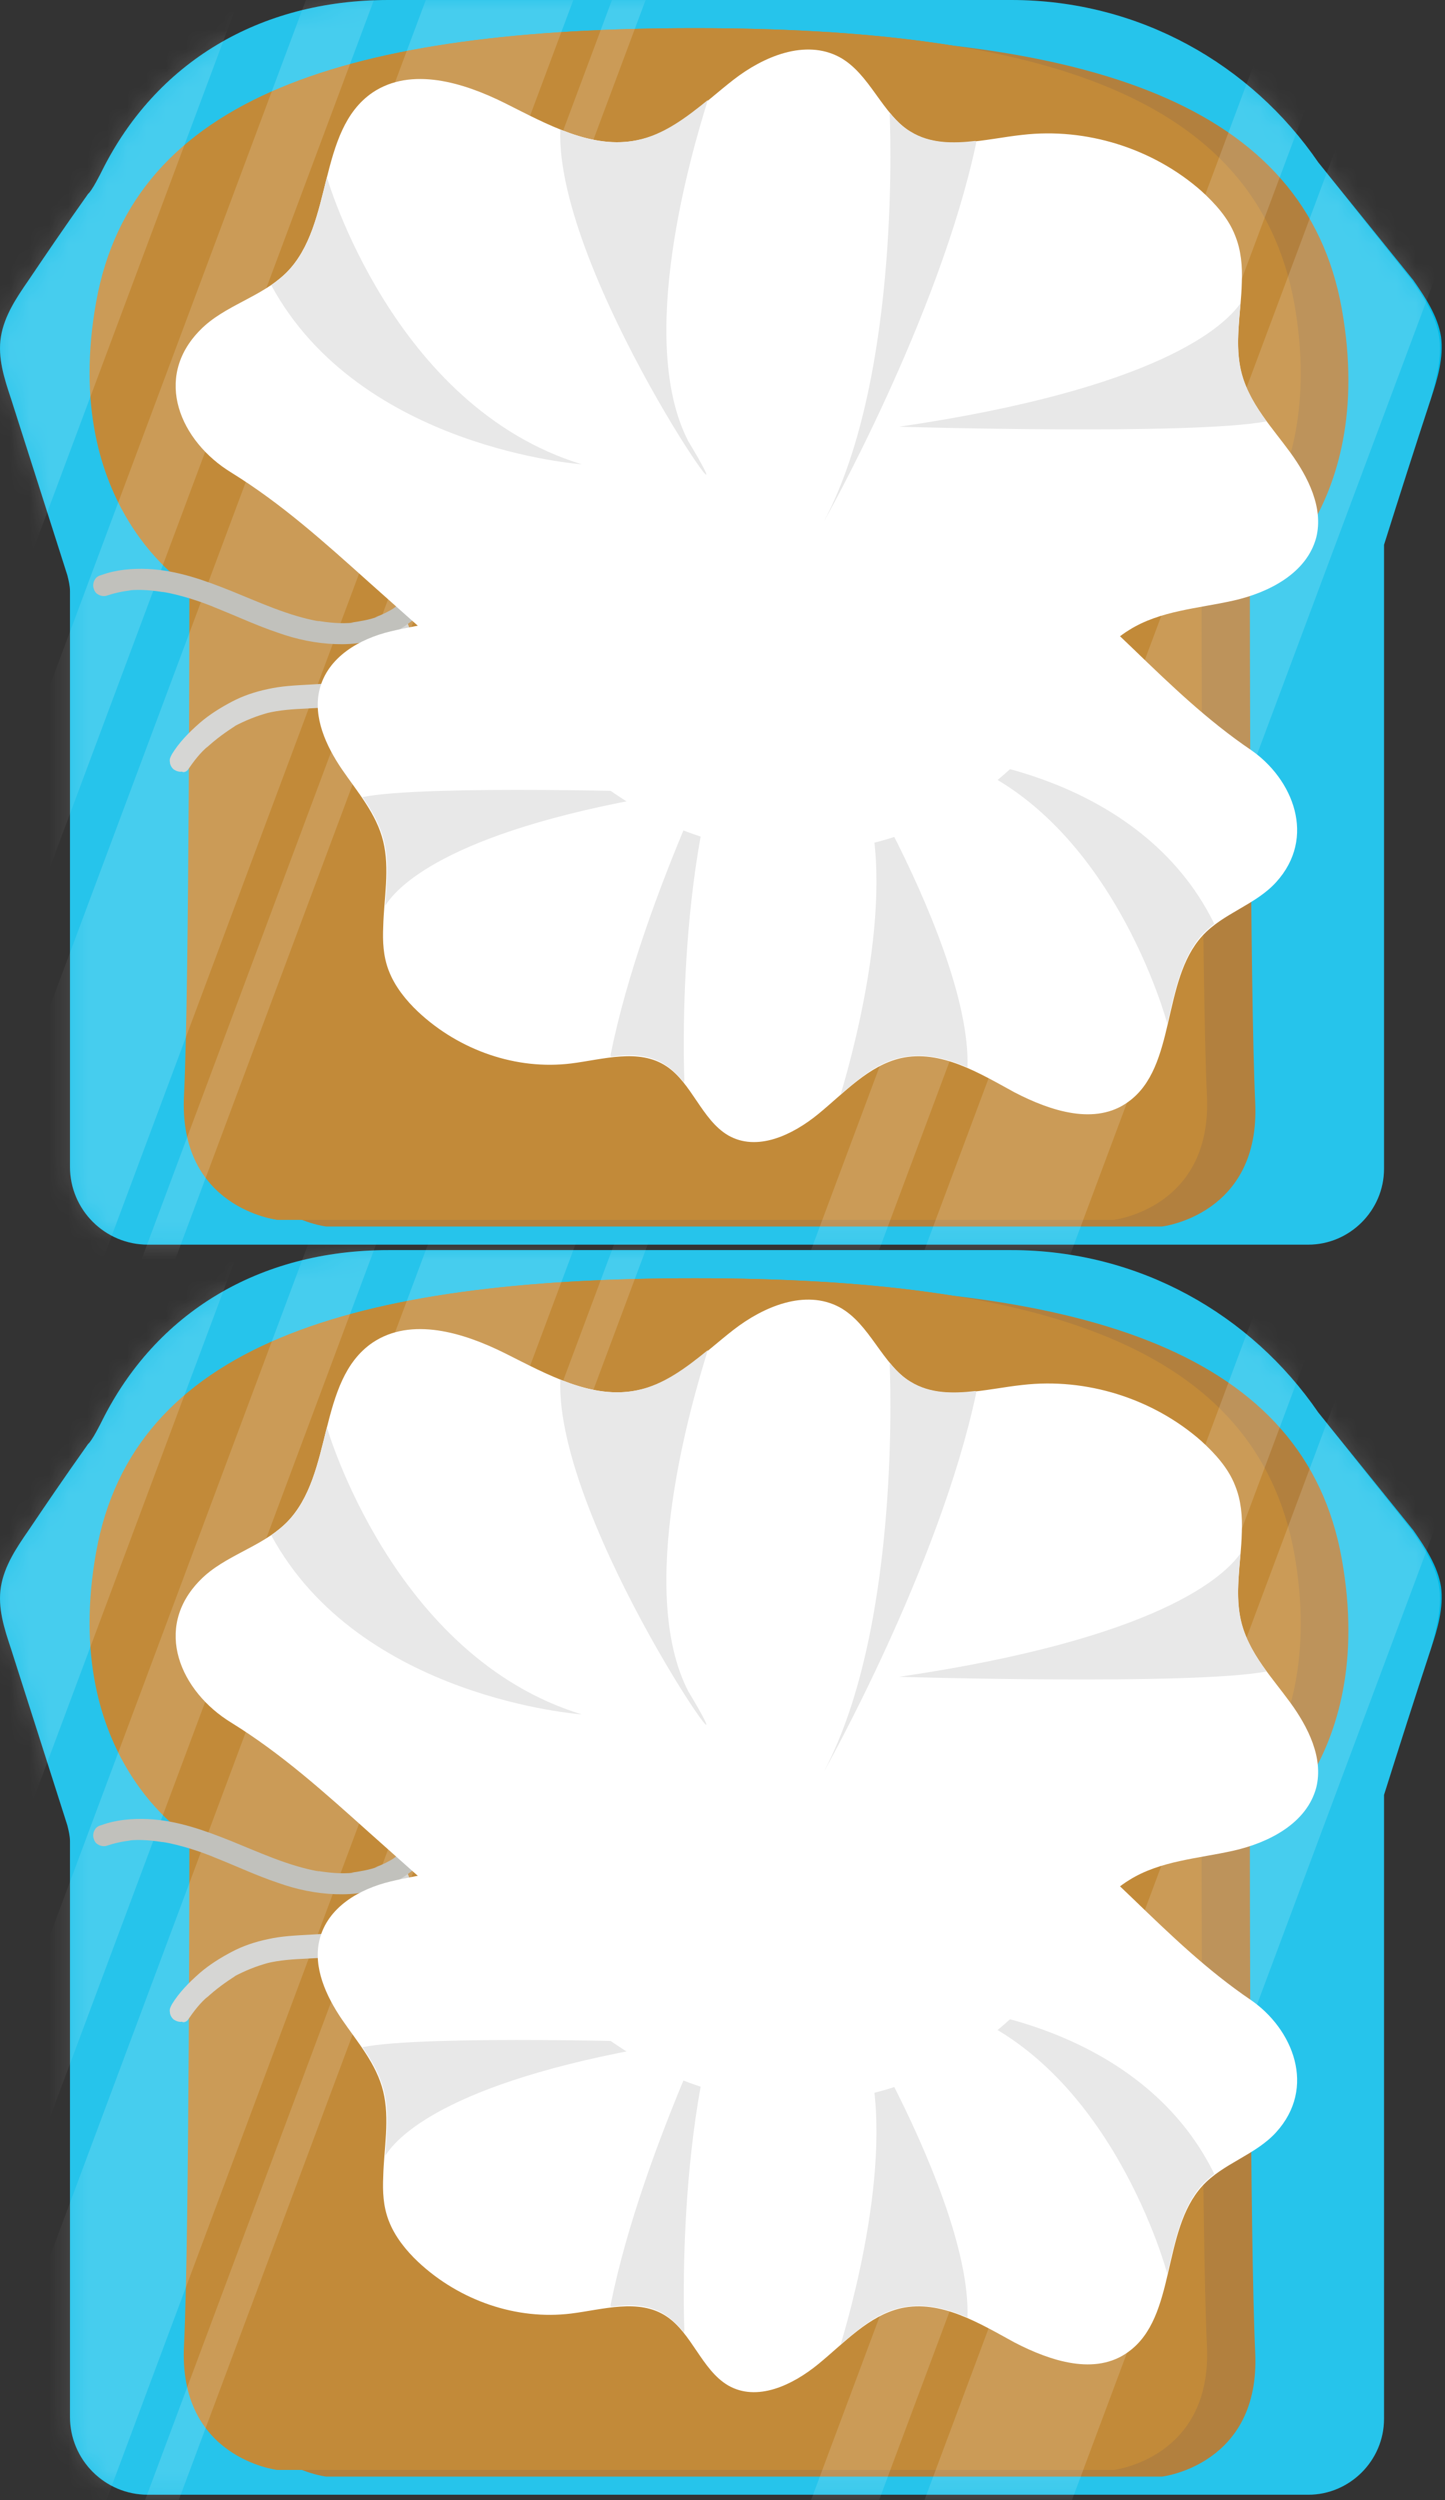 <svg width="74" height="128" viewBox="0 0 74 128" fill="none" xmlns="http://www.w3.org/2000/svg">
<rect x="0" y="0" width="74" height="128" fill="#333333" stroke="none"/>
<path d="M67.51 8.313C64.075 3.298 58.339 0 51.778 0H19.9C13.236 0 7.981 3.229 5.233 8.725C5.13 8.931 4.717 9.756 4.511 9.927C3.172 11.817 2.382 12.985 1.454 14.359C0.836 15.252 0.217 16.179 0.046 17.244C-0.126 18.309 0.217 19.374 0.561 20.404C1.523 23.427 2.485 26.416 3.446 29.439C3.515 29.713 3.584 29.988 3.584 30.263V59.736C3.584 61.934 5.37 63.721 7.568 63.721H66.995C69.125 63.721 70.877 61.969 70.877 59.839V27.893C71.667 25.385 72.457 22.912 73.281 20.404C73.625 19.374 73.934 18.309 73.797 17.244C73.625 16.179 73.007 15.252 72.388 14.359" fill="#00BAE7"/>
<path d="M68.713 15.801C66.823 5.256 55.694 1.786 38.072 1.786C20.45 1.786 9.32 5.256 7.431 15.801C5.542 26.347 12.206 30.4 12.206 30.4C12.206 30.4 12.206 50.633 11.931 56.404C11.622 62.209 16.706 62.793 16.706 62.793H38.106H59.507C59.507 62.793 64.556 62.209 64.281 56.438C64.007 50.667 64.007 30.435 64.007 30.435C64.007 30.435 70.602 26.347 68.713 15.801Z" fill="#A56A1C"/>
<path d="M66.24 15.457C64.35 4.912 53.221 1.442 35.599 1.442C17.977 1.442 6.847 4.912 4.958 15.457C3.069 26.003 9.733 30.056 9.733 30.056C9.733 30.056 9.733 50.289 9.458 56.06C9.149 61.865 14.233 62.449 14.233 62.449H35.633H57.033C57.033 62.449 62.083 61.865 61.808 56.094C61.533 50.323 61.533 30.091 61.533 30.091C61.533 30.091 68.129 26.038 66.24 15.457Z" fill="#B77616"/>
<path d="M35.565 4.843C44.496 4.843 50.988 5.771 55.488 7.626C59.816 9.446 62.152 12.125 62.873 16.041C63.492 19.442 63.114 22.328 61.808 24.663C60.915 26.244 59.85 27.034 59.679 27.171L58.064 28.064V30.056C58.064 30.881 58.064 50.426 58.373 56.232C58.442 57.881 57.858 58.361 57.652 58.533C57.309 58.808 56.931 58.945 56.69 59.014H35.633H14.508C14.267 58.945 13.889 58.808 13.546 58.533C13.34 58.361 12.721 57.881 12.824 56.232C13.099 50.426 13.133 30.881 13.133 30.056V28.133L11.519 27.137C11.519 27.137 10.489 26.415 9.561 24.938C8.05 22.568 7.637 19.579 8.29 16.076C8.977 12.125 11.347 9.48 15.675 7.66C20.141 5.771 26.668 4.843 35.565 4.843ZM35.565 1.442C17.943 1.442 6.813 4.912 4.924 15.457C3.034 26.003 9.698 30.056 9.698 30.056C9.698 30.056 9.698 50.289 9.424 56.06C9.114 61.865 14.198 62.449 14.198 62.449H35.599H56.999C56.999 62.449 62.049 61.865 61.774 56.094C61.499 50.323 61.499 30.091 61.499 30.091C61.499 30.091 68.163 26.038 66.274 15.492C64.316 4.912 53.186 1.442 35.565 1.442Z" fill="#B77616"/>
<path opacity="0.15" d="M73.694 17.21C73.522 16.145 72.903 15.217 72.285 14.324L67.51 8.313C64.075 3.298 58.339 0 51.778 0H19.9C13.236 0 7.981 3.229 5.233 8.725C5.13 8.931 4.717 9.756 4.511 9.927C3.172 11.817 2.382 12.985 1.454 14.359C0.836 15.252 0.217 16.179 0.046 17.244C-0.126 18.309 0.217 19.374 0.561 20.404C1.523 23.427 2.485 26.416 3.446 29.439C3.515 29.713 3.584 29.988 3.584 30.263V59.736C3.584 61.934 5.37 63.721 7.568 63.721H66.995C69.125 63.721 70.877 61.969 70.877 59.839V27.893C71.667 25.385 72.457 22.912 73.281 20.404C73.556 19.374 73.865 18.275 73.694 17.21Z" fill="white"/>
<mask id="mask0" mask-type="alpha" maskUnits="userSpaceOnUse" x="0" y="0" width="74" height="64">
<path d="M67.51 8.313C64.075 3.298 58.339 0 51.778 0H19.9C13.236 0 7.981 3.229 5.233 8.725C5.13 8.931 4.717 9.756 4.511 9.927C3.172 11.817 2.382 12.985 1.454 14.359C0.836 15.252 0.217 16.179 0.046 17.244C-0.126 18.309 0.217 19.374 0.561 20.404C1.523 23.427 2.485 26.416 3.446 29.439C3.515 29.713 3.584 29.988 3.584 30.263V59.736C3.584 61.934 5.37 63.721 7.568 63.721H66.995C69.125 63.721 70.877 61.969 70.877 59.839V27.893C71.667 25.385 72.457 22.912 73.281 20.404C73.625 19.374 73.934 18.309 73.797 17.244C73.625 16.179 73.007 15.252 72.388 14.359" fill="#00BAE7"/>
</mask>
<g mask="url(#mask0)">
<path opacity="0.15" d="M-13.35 86.988L25.339 -16.566L22.282 -17.709L-16.407 85.846L-13.35 86.988Z" fill="white"/>
<path opacity="0.15" d="M-2.458 95.074L36.231 -8.48L34.718 -9.046L-3.971 94.509L-2.458 95.074Z" fill="white"/>
<path opacity="0.15" d="M-4.772 91.357L33.917 -12.197L27.288 -14.674L-11.401 88.88L-4.772 91.357Z" fill="white"/>
<path opacity="0.15" d="M41.429 100.041L80.118 -3.514L73.489 -5.99L34.8 97.564L41.429 100.041Z" fill="white"/>
<path opacity="0.15" d="M33.256 95.48L71.945 -8.074L68.888 -9.216L30.199 94.338L33.256 95.48Z" fill="white"/>
<path opacity="0.15" d="M-20.246 86.895L18.443 -16.659L11.814 -19.136L-26.875 84.418L-20.246 86.895Z" fill="white"/>
<path opacity="0.15" d="M-28.42 82.335L10.27 -21.22L7.212 -22.362L-31.477 81.192L-28.42 82.335Z" fill="white"/>
<path d="M9.629 39.4C9.939 38.953 10.248 38.541 10.66 38.197C10.626 38.232 10.591 38.266 10.557 38.3C11.038 37.854 11.553 37.476 12.103 37.133C12.068 37.167 12.034 37.167 11.965 37.201C12.549 36.892 13.133 36.652 13.786 36.48C13.752 36.48 13.683 36.514 13.649 36.514C14.335 36.343 15.023 36.308 15.71 36.274C16.397 36.239 17.084 36.205 17.771 36.068C18.458 35.93 19.11 35.69 19.694 35.278C20.209 34.9 20.656 34.385 20.862 33.766C21 33.388 21.068 33.011 21.034 32.633C21.034 32.427 21 32.255 20.931 32.049C20.862 31.877 20.793 31.705 20.69 31.533C20.622 31.43 20.45 31.327 20.347 31.327C20.209 31.293 20.038 31.327 19.935 31.43C19.832 31.533 19.729 31.637 19.729 31.774C19.729 31.808 19.729 31.877 19.729 31.911C19.729 32.014 19.763 32.117 19.832 32.186C19.832 32.186 19.832 32.221 19.866 32.221C19.832 32.186 19.832 32.152 19.797 32.083C19.866 32.221 19.935 32.358 19.969 32.495C19.969 32.461 19.935 32.392 19.935 32.358C19.969 32.53 20.003 32.701 20.003 32.839C20.003 32.804 20.003 32.736 20.003 32.701C20.003 32.907 19.969 33.114 19.9 33.285C19.9 33.251 19.935 33.182 19.935 33.148C19.866 33.354 19.797 33.56 19.66 33.732C19.694 33.697 19.694 33.663 19.729 33.594C19.625 33.766 19.488 33.938 19.351 34.075C19.385 34.041 19.419 34.007 19.454 33.972C19.248 34.178 19.042 34.316 18.801 34.453C18.835 34.419 18.87 34.419 18.939 34.385C18.595 34.591 18.217 34.728 17.805 34.831C17.839 34.831 17.908 34.797 17.942 34.797C16.568 35.14 15.091 34.968 13.717 35.278C13.065 35.415 12.446 35.621 11.862 35.93C11.278 36.239 10.729 36.583 10.248 36.995C9.698 37.476 9.183 37.991 8.805 38.61C8.736 38.747 8.668 38.85 8.702 39.022C8.702 39.159 8.805 39.331 8.908 39.4C9.011 39.468 9.183 39.537 9.32 39.503C9.389 39.572 9.561 39.503 9.629 39.4Z" fill="#D6D6D4"/>
<path d="M5.439 30.503C5.851 30.366 6.297 30.263 6.71 30.228C6.675 30.228 6.607 30.228 6.572 30.228C7.19 30.16 7.843 30.228 8.461 30.331C8.427 30.331 8.358 30.331 8.324 30.297C9.286 30.469 10.248 30.778 11.141 31.156C12.171 31.568 13.202 32.049 14.232 32.392C15.194 32.736 16.19 32.942 17.186 32.976C18.148 33.011 19.11 32.873 20.003 32.461C20.45 32.255 20.862 31.98 21.24 31.671C21.618 31.327 21.996 30.95 22.373 30.606C22.477 30.537 22.58 30.434 22.683 30.366C22.648 30.4 22.614 30.434 22.58 30.434C22.751 30.297 22.957 30.194 23.164 30.125C23.129 30.125 23.061 30.16 23.026 30.16C23.198 30.091 23.37 30.056 23.541 30.056C23.507 30.056 23.438 30.056 23.404 30.056C23.576 30.056 23.747 30.056 23.919 30.091C23.885 30.091 23.816 30.091 23.782 30.056C23.919 30.091 24.057 30.125 24.194 30.194C24.16 30.16 24.091 30.16 24.057 30.125C24.16 30.16 24.228 30.228 24.331 30.297C24.297 30.263 24.263 30.228 24.228 30.194C24.297 30.263 24.366 30.331 24.434 30.4C24.4 30.366 24.366 30.331 24.366 30.297C24.4 30.366 24.434 30.434 24.469 30.503C24.538 30.64 24.675 30.744 24.812 30.778C24.95 30.812 25.122 30.812 25.225 30.744C25.499 30.572 25.602 30.263 25.465 29.988C25.293 29.576 24.95 29.301 24.538 29.129C24.16 28.957 23.747 28.957 23.335 28.992C22.477 29.095 21.79 29.644 21.206 30.228C20.862 30.537 20.519 30.881 20.141 31.156C20.175 31.121 20.209 31.087 20.244 31.087C19.935 31.293 19.591 31.465 19.213 31.602C19.248 31.602 19.316 31.568 19.351 31.568C18.904 31.74 18.423 31.808 17.977 31.877C18.011 31.877 18.08 31.877 18.114 31.877C17.461 31.946 16.843 31.877 16.19 31.774C16.225 31.774 16.293 31.774 16.328 31.808C14.782 31.534 13.305 30.846 11.862 30.263C10.488 29.713 9.08 29.198 7.568 29.129C6.778 29.095 5.954 29.163 5.198 29.438C5.061 29.473 4.923 29.541 4.855 29.679C4.786 29.782 4.752 29.953 4.786 30.091C4.82 30.228 4.889 30.366 5.026 30.434C5.129 30.503 5.301 30.537 5.439 30.503Z" fill="#C1C1BC"/>
<path d="M65.346 45.171C64.281 46.339 62.633 46.751 61.568 47.919C59.472 50.22 60.262 54.617 57.789 56.403C56.106 57.64 53.804 56.884 51.95 55.922C50.129 54.926 48.171 53.724 46.144 54.171C44.495 54.548 43.259 55.922 41.919 57.022C40.58 58.121 38.759 58.98 37.282 58.121C35.942 57.331 35.427 55.442 34.121 54.583C32.713 53.655 30.893 54.239 29.244 54.446C26.461 54.789 23.541 53.793 21.412 51.8C20.794 51.217 20.209 50.495 19.9 49.671C19.625 48.949 19.591 48.194 19.625 47.438C19.66 45.995 19.969 44.484 19.625 43.075C19.282 41.667 18.32 40.568 17.496 39.365C16.706 38.198 16.019 36.721 16.362 35.312C16.774 33.629 18.423 32.702 20.003 32.324C21.549 31.946 23.232 31.843 24.606 30.95C26.152 29.919 26.977 28.064 28.041 26.518C29.931 23.77 32.713 21.744 35.805 20.885C38.896 20.026 42.228 20.404 45.114 21.881C47.45 23.083 49.408 24.973 51.366 26.828C53.564 28.957 55.763 31.053 57.995 33.182C59.953 35.072 61.843 36.892 64.075 38.404C66.205 39.881 67.442 42.869 65.346 45.171Z" fill="white"/>
<path d="M34.671 40.568C34.671 40.568 21.755 40.156 18.561 40.808C19.041 41.495 19.454 42.217 19.66 43.041C19.935 44.106 19.797 45.24 19.729 46.373C20.381 45.308 23.232 42.389 34.671 40.568Z" fill="#E8E8E8"/>
<path d="M48.583 38.781C56.896 41.529 59.781 52.419 59.781 52.419C60.159 50.77 60.503 49.052 61.533 47.884C61.739 47.678 61.945 47.472 62.186 47.3C58.373 39.503 48.583 38.781 48.583 38.781Z" fill="#E8E8E8"/>
<path d="M31.27 53.999C31.27 53.999 31.27 54.034 31.27 54.102C32.267 53.965 33.263 53.965 34.122 54.549C34.465 54.789 34.74 55.064 35.015 55.408L35.049 55.373C35.049 55.373 34.499 43.041 37.934 36.068C37.969 36.068 32.919 45.79 31.27 53.999Z" fill="#E8E8E8"/>
<path d="M43.74 39.537C43.808 39.64 43.843 39.743 43.911 39.846C46.213 44.621 43.808 53.483 43.053 56.025C44.015 55.201 44.976 54.377 46.179 54.136C47.312 53.896 48.446 54.17 49.545 54.651C49.785 47.816 40.751 34.075 43.74 39.537Z" fill="#E8E8E8"/>
<path d="M10.248 16.9C11.484 15.629 13.408 15.217 14.679 13.946C17.118 11.473 16.225 6.698 19.076 4.74C21.068 3.4 23.747 4.225 25.877 5.29C28.007 6.355 30.308 7.66 32.644 7.179C34.568 6.801 36.011 5.29 37.556 4.088C39.102 2.885 41.232 1.992 42.984 2.92C44.564 3.778 45.148 5.839 46.659 6.767C48.308 7.763 50.438 7.11 52.362 6.904C55.625 6.526 59.026 7.591 61.499 9.755C62.22 10.408 62.907 11.164 63.251 12.057C63.56 12.813 63.629 13.637 63.594 14.461C63.56 16.041 63.182 17.656 63.594 19.168C64.007 20.679 65.14 21.881 66.067 23.152C66.995 24.423 67.785 26.003 67.407 27.515C66.926 29.335 65.003 30.331 63.182 30.744C61.361 31.156 59.404 31.259 57.823 32.255C56.037 33.354 55.041 35.347 53.804 37.064C51.606 40.053 48.343 42.251 44.77 43.144C41.163 44.037 37.282 43.66 33.915 42.045C31.202 40.74 28.9 38.713 26.633 36.686C24.057 34.385 21.48 32.118 18.904 29.816C16.603 27.755 14.438 25.797 11.828 24.183C9.252 22.602 7.809 19.374 10.248 16.9Z" fill="white"/>
<path d="M46.041 21.847C46.041 21.847 61.087 22.294 64.865 21.572C64.316 20.816 63.835 20.026 63.594 19.133C63.285 17.965 63.422 16.763 63.526 15.526C62.701 16.694 59.369 19.889 46.041 21.847Z" fill="#E8E8E8"/>
<path d="M29.794 23.77C20.107 20.816 16.74 9.068 16.74 9.068C16.294 10.855 15.916 12.71 14.679 13.946C14.439 14.187 14.164 14.393 13.889 14.599C18.424 22.98 29.794 23.77 29.794 23.77Z" fill="#E8E8E8"/>
<path d="M49.992 7.317C49.992 7.317 49.991 7.283 49.957 7.214C48.789 7.351 47.621 7.351 46.625 6.733C46.213 6.493 45.904 6.184 45.595 5.806L45.56 5.84C45.56 5.84 46.213 19.168 42.194 26.691C42.194 26.725 48.102 16.214 49.992 7.317Z" fill="#E8E8E8"/>
<path d="M35.461 22.946C35.393 22.843 35.324 22.706 35.255 22.603C32.576 17.45 35.393 7.866 36.251 5.118C35.152 6.011 33.984 6.904 32.61 7.179C31.271 7.454 29.965 7.145 28.694 6.63C28.419 14.015 38.965 28.855 35.461 22.946Z" fill="#E8E8E8"/>
</g>
<path d="M67.51 72.313C64.075 67.298 58.339 64 51.778 64H19.9C13.236 64 7.981 67.229 5.233 72.725C5.13 72.931 4.717 73.756 4.511 73.927C3.172 75.817 2.382 76.985 1.454 78.359C0.836 79.252 0.217 80.179 0.046 81.244C-0.126 82.309 0.217 83.374 0.561 84.404C1.523 87.427 2.485 90.416 3.446 93.439C3.515 93.713 3.584 93.988 3.584 94.263V123.736C3.584 125.934 5.37 127.721 7.568 127.721H66.995C69.125 127.721 70.877 125.969 70.877 123.839V91.893C71.667 89.385 72.457 86.912 73.281 84.404C73.625 83.374 73.934 82.309 73.797 81.244C73.625 80.179 73.007 79.252 72.388 78.359" fill="#00BAE7"/>
<path d="M68.713 79.801C66.823 69.256 55.694 65.786 38.072 65.786C20.45 65.786 9.32 69.256 7.431 79.801C5.542 90.347 12.206 94.4 12.206 94.4C12.206 94.4 12.206 114.633 11.931 120.404C11.622 126.209 16.706 126.793 16.706 126.793H38.106H59.507C59.507 126.793 64.556 126.209 64.281 120.438C64.007 114.667 64.007 94.435 64.007 94.435C64.007 94.435 70.602 90.347 68.713 79.801Z" fill="#A56A1C"/>
<path d="M66.24 79.457C64.35 68.912 53.221 65.442 35.599 65.442C17.977 65.442 6.847 68.912 4.958 79.457C3.069 90.003 9.733 94.056 9.733 94.056C9.733 94.056 9.733 114.289 9.458 120.06C9.149 125.865 14.233 126.449 14.233 126.449H35.633H57.033C57.033 126.449 62.083 125.865 61.808 120.094C61.533 114.323 61.533 94.091 61.533 94.091C61.533 94.091 68.129 90.037 66.24 79.457Z" fill="#B77616"/>
<path d="M35.565 68.843C44.496 68.843 50.988 69.771 55.488 71.626C59.816 73.446 62.152 76.125 62.873 80.041C63.492 83.442 63.114 86.328 61.808 88.663C60.915 90.244 59.85 91.034 59.679 91.171L58.064 92.064V94.056C58.064 94.881 58.064 114.426 58.373 120.232C58.442 121.881 57.858 122.361 57.652 122.533C57.309 122.808 56.931 122.945 56.69 123.014H35.633H14.508C14.267 122.945 13.889 122.808 13.546 122.533C13.34 122.361 12.721 121.881 12.824 120.232C13.099 114.426 13.133 94.881 13.133 94.056V92.133L11.519 91.137C11.519 91.137 10.489 90.415 9.561 88.938C8.05 86.568 7.637 83.579 8.29 80.076C8.977 76.125 11.347 73.48 15.675 71.66C20.141 69.771 26.668 68.843 35.565 68.843ZM35.565 65.442C17.943 65.442 6.813 68.912 4.924 79.457C3.034 90.003 9.698 94.056 9.698 94.056C9.698 94.056 9.698 114.289 9.424 120.06C9.114 125.865 14.198 126.449 14.198 126.449H35.599H56.999C56.999 126.449 62.049 125.865 61.774 120.094C61.499 114.323 61.499 94.091 61.499 94.091C61.499 94.091 68.163 90.037 66.274 79.492C64.316 68.912 53.186 65.442 35.565 65.442Z" fill="#B77616"/>
<path opacity="0.15" d="M73.694 81.21C73.522 80.145 72.903 79.217 72.285 78.324L67.51 72.313C64.075 67.298 58.339 64 51.778 64H19.9C13.236 64 7.981 67.229 5.233 72.725C5.13 72.931 4.717 73.756 4.511 73.927C3.172 75.817 2.382 76.985 1.454 78.359C0.836 79.252 0.217 80.179 0.046 81.244C-0.126 82.309 0.217 83.374 0.561 84.404C1.523 87.427 2.485 90.416 3.446 93.439C3.515 93.713 3.584 93.988 3.584 94.263V123.736C3.584 125.934 5.37 127.721 7.568 127.721H66.995C69.125 127.721 70.877 125.969 70.877 123.839V91.893C71.667 89.385 72.457 86.912 73.281 84.404C73.556 83.374 73.865 82.275 73.694 81.21Z" fill="white"/>
<mask id="mask1" mask-type="alpha" maskUnits="userSpaceOnUse" x="0" y="64" width="74" height="64">
<path d="M67.51 72.313C64.075 67.298 58.339 64 51.778 64H19.9C13.236 64 7.981 67.229 5.233 72.725C5.13 72.931 4.717 73.756 4.511 73.927C3.172 75.817 2.382 76.985 1.454 78.359C0.836 79.252 0.217 80.179 0.046 81.244C-0.126 82.309 0.217 83.374 0.561 84.404C1.523 87.427 2.485 90.416 3.446 93.439C3.515 93.713 3.584 93.988 3.584 94.263V123.736C3.584 125.934 5.37 127.721 7.568 127.721H66.995C69.125 127.721 70.877 125.969 70.877 123.839V91.893C71.667 89.385 72.457 86.912 73.281 84.404C73.625 83.374 73.934 82.309 73.797 81.244C73.625 80.179 73.007 79.252 72.388 78.359" fill="#00BAE7"/>
</mask>
<g mask="url(#mask1)">
<path opacity="0.15" d="M-13.35 150.988L25.339 47.434L22.282 46.291L-16.407 149.846L-13.35 150.988Z" fill="white"/>
<path opacity="0.15" d="M-2.458 159.074L36.231 55.52L34.718 54.955L-3.971 158.509L-2.458 159.074Z" fill="white"/>
<path opacity="0.15" d="M-4.772 155.357L33.917 51.803L27.288 49.326L-11.401 152.88L-4.772 155.357Z" fill="white"/>
<path opacity="0.15" d="M41.429 164.041L80.118 60.486L73.489 58.01L34.8 161.564L41.429 164.041Z" fill="white"/>
<path opacity="0.15" d="M33.256 159.48L71.945 55.926L68.888 54.784L30.199 158.338L33.256 159.48Z" fill="white"/>
<path opacity="0.15" d="M-20.246 150.895L18.443 47.341L11.814 44.864L-26.875 148.418L-20.246 150.895Z" fill="white"/>
<path opacity="0.15" d="M-28.42 146.335L10.27 42.78L7.212 41.638L-31.477 145.192L-28.42 146.335Z" fill="white"/>
<path d="M9.629 103.4C9.939 102.953 10.248 102.541 10.66 102.197C10.626 102.232 10.591 102.266 10.557 102.301C11.038 101.854 11.553 101.476 12.103 101.133C12.068 101.167 12.034 101.167 11.965 101.201C12.549 100.892 13.133 100.652 13.786 100.48C13.752 100.48 13.683 100.514 13.649 100.514C14.335 100.343 15.023 100.308 15.71 100.274C16.397 100.239 17.084 100.205 17.771 100.068C18.458 99.93 19.11 99.69 19.694 99.278C20.209 98.9 20.656 98.385 20.862 97.766C21 97.388 21.068 97.01 21.034 96.633C21.034 96.427 21 96.255 20.931 96.049C20.862 95.877 20.793 95.705 20.69 95.533C20.622 95.43 20.45 95.327 20.347 95.327C20.209 95.293 20.038 95.327 19.935 95.43C19.832 95.533 19.729 95.636 19.729 95.774C19.729 95.808 19.729 95.877 19.729 95.911C19.729 96.014 19.763 96.117 19.832 96.186C19.832 96.186 19.832 96.221 19.866 96.221C19.832 96.186 19.832 96.152 19.797 96.083C19.866 96.221 19.935 96.358 19.969 96.495C19.969 96.461 19.935 96.392 19.935 96.358C19.969 96.53 20.003 96.701 20.003 96.839C20.003 96.804 20.003 96.736 20.003 96.701C20.003 96.907 19.969 97.114 19.9 97.285C19.9 97.251 19.935 97.182 19.935 97.148C19.866 97.354 19.797 97.56 19.66 97.732C19.694 97.698 19.694 97.663 19.729 97.594C19.625 97.766 19.488 97.938 19.351 98.075C19.385 98.041 19.419 98.007 19.454 97.972C19.248 98.178 19.042 98.316 18.801 98.453C18.835 98.419 18.87 98.419 18.939 98.385C18.595 98.591 18.217 98.728 17.805 98.831C17.839 98.831 17.908 98.797 17.942 98.797C16.568 99.14 15.091 98.969 13.717 99.278C13.065 99.415 12.446 99.621 11.862 99.93C11.278 100.239 10.729 100.583 10.248 100.995C9.698 101.476 9.183 101.991 8.805 102.61C8.736 102.747 8.668 102.85 8.702 103.022C8.702 103.159 8.805 103.331 8.908 103.4C9.011 103.468 9.183 103.537 9.32 103.503C9.389 103.571 9.561 103.503 9.629 103.4Z" fill="#D6D6D4"/>
<path d="M5.439 94.503C5.851 94.366 6.297 94.263 6.71 94.228C6.675 94.228 6.607 94.228 6.572 94.228C7.19 94.159 7.843 94.228 8.461 94.331C8.427 94.331 8.358 94.331 8.324 94.297C9.286 94.469 10.248 94.778 11.141 95.156C12.171 95.568 13.202 96.049 14.232 96.392C15.194 96.736 16.19 96.942 17.186 96.976C18.148 97.011 19.11 96.873 20.003 96.461C20.45 96.255 20.862 95.98 21.24 95.671C21.618 95.327 21.996 94.95 22.373 94.606C22.477 94.537 22.58 94.434 22.683 94.366C22.648 94.4 22.614 94.434 22.58 94.434C22.751 94.297 22.957 94.194 23.164 94.125C23.129 94.125 23.061 94.159 23.026 94.159C23.198 94.091 23.37 94.056 23.541 94.056C23.507 94.056 23.438 94.056 23.404 94.056C23.576 94.056 23.747 94.056 23.919 94.091C23.885 94.091 23.816 94.091 23.782 94.056C23.919 94.091 24.057 94.125 24.194 94.194C24.16 94.159 24.091 94.159 24.057 94.125C24.16 94.159 24.228 94.228 24.331 94.297C24.297 94.263 24.263 94.228 24.228 94.194C24.297 94.263 24.366 94.331 24.434 94.4C24.4 94.366 24.366 94.331 24.366 94.297C24.4 94.366 24.434 94.434 24.469 94.503C24.538 94.64 24.675 94.743 24.812 94.778C24.95 94.812 25.122 94.812 25.225 94.743C25.499 94.572 25.602 94.263 25.465 93.988C25.293 93.576 24.95 93.301 24.538 93.129C24.16 92.957 23.747 92.957 23.335 92.992C22.477 93.095 21.79 93.644 21.206 94.228C20.862 94.537 20.519 94.881 20.141 95.156C20.175 95.121 20.209 95.087 20.244 95.087C19.935 95.293 19.591 95.465 19.213 95.602C19.248 95.602 19.316 95.568 19.351 95.568C18.904 95.74 18.423 95.808 17.977 95.877C18.011 95.877 18.08 95.877 18.114 95.877C17.461 95.946 16.843 95.877 16.19 95.774C16.225 95.774 16.293 95.774 16.328 95.808C14.782 95.534 13.305 94.847 11.862 94.263C10.488 93.713 9.08 93.198 7.568 93.129C6.778 93.095 5.954 93.163 5.198 93.438C5.061 93.472 4.923 93.541 4.855 93.679C4.786 93.782 4.752 93.953 4.786 94.091C4.82 94.228 4.889 94.366 5.026 94.434C5.129 94.503 5.301 94.537 5.439 94.503Z" fill="#C1C1BC"/>
<path d="M65.346 109.171C64.281 110.339 62.633 110.751 61.568 111.919C59.472 114.22 60.262 118.617 57.789 120.403C56.106 121.64 53.804 120.884 51.95 119.923C50.129 118.926 48.171 117.724 46.144 118.171C44.495 118.549 43.259 119.923 41.919 121.022C40.58 122.121 38.759 122.98 37.282 122.121C35.942 121.331 35.427 119.442 34.121 118.583C32.713 117.655 30.893 118.239 29.244 118.445C26.461 118.789 23.541 117.793 21.412 115.8C20.794 115.216 20.209 114.495 19.9 113.671C19.625 112.949 19.591 112.194 19.625 111.438C19.66 109.995 19.969 108.484 19.625 107.075C19.282 105.667 18.32 104.568 17.496 103.366C16.706 102.198 16.019 100.721 16.362 99.312C16.774 97.629 18.423 96.701 20.003 96.324C21.549 95.946 23.232 95.843 24.606 94.95C26.152 93.919 26.977 92.064 28.041 90.518C29.931 87.77 32.713 85.744 35.805 84.885C38.896 84.026 42.228 84.404 45.114 85.881C47.45 87.083 49.408 88.973 51.366 90.828C53.564 92.957 55.763 95.053 57.995 97.182C59.953 99.072 61.843 100.892 64.075 102.404C66.205 103.881 67.442 106.869 65.346 109.171Z" fill="white"/>
<path d="M34.671 104.568C34.671 104.568 21.755 104.156 18.561 104.808C19.041 105.495 19.454 106.217 19.66 107.041C19.935 108.106 19.797 109.24 19.729 110.373C20.381 109.308 23.232 106.388 34.671 104.568Z" fill="#E8E8E8"/>
<path d="M48.583 102.781C56.896 105.529 59.781 116.418 59.781 116.418C60.159 114.77 60.503 113.052 61.533 111.884C61.739 111.678 61.945 111.472 62.186 111.3C58.373 103.503 48.583 102.781 48.583 102.781Z" fill="#E8E8E8"/>
<path d="M31.27 117.999C31.27 117.999 31.27 118.034 31.27 118.102C32.267 117.965 33.263 117.965 34.122 118.549C34.465 118.789 34.74 119.064 35.015 119.408L35.049 119.373C35.049 119.373 34.499 107.042 37.934 100.068C37.969 100.068 32.919 109.79 31.27 117.999Z" fill="#E8E8E8"/>
<path d="M43.74 103.537C43.808 103.64 43.843 103.743 43.911 103.846C46.213 108.621 43.808 117.483 43.053 120.025C44.015 119.201 44.976 118.377 46.179 118.136C47.312 117.896 48.446 118.17 49.545 118.651C49.785 111.816 40.751 98.075 43.74 103.537Z" fill="#E8E8E8"/>
<path d="M10.248 80.9C11.484 79.629 13.408 79.217 14.679 77.946C17.118 75.473 16.225 70.698 19.076 68.74C21.068 67.4 23.747 68.225 25.877 69.29C28.007 70.355 30.308 71.66 32.644 71.179C34.568 70.801 36.011 69.29 37.556 68.088C39.102 66.885 41.232 65.992 42.984 66.92C44.564 67.778 45.148 69.839 46.659 70.767C48.308 71.763 50.438 71.11 52.362 70.904C55.625 70.526 59.026 71.591 61.499 73.755C62.22 74.408 62.907 75.164 63.251 76.057C63.56 76.813 63.629 77.637 63.594 78.461C63.56 80.041 63.182 81.656 63.594 83.168C64.007 84.679 65.14 85.881 66.067 87.152C66.995 88.423 67.785 90.003 67.407 91.515C66.926 93.335 65.003 94.331 63.182 94.744C61.361 95.156 59.404 95.259 57.823 96.255C56.037 97.354 55.041 99.347 53.804 101.064C51.606 104.053 48.343 106.251 44.77 107.144C41.163 108.037 37.282 107.659 33.915 106.045C31.202 104.74 28.9 102.713 26.633 100.686C24.057 98.385 21.48 96.118 18.904 93.816C16.603 91.755 14.438 89.797 11.828 88.183C9.252 86.603 7.809 83.374 10.248 80.9Z" fill="white"/>
<path d="M46.041 85.847C46.041 85.847 61.087 86.293 64.865 85.572C64.316 84.816 63.835 84.026 63.594 83.133C63.285 81.965 63.422 80.763 63.526 79.526C62.701 80.694 59.369 83.889 46.041 85.847Z" fill="#E8E8E8"/>
<path d="M29.794 87.77C20.107 84.816 16.74 73.068 16.74 73.068C16.294 74.855 15.916 76.71 14.679 77.946C14.439 78.187 14.164 78.393 13.889 78.599C18.424 86.98 29.794 87.77 29.794 87.77Z" fill="#E8E8E8"/>
<path d="M49.992 71.317C49.992 71.317 49.991 71.283 49.957 71.214C48.789 71.351 47.621 71.351 46.625 70.733C46.213 70.493 45.904 70.183 45.595 69.806L45.56 69.84C45.56 69.84 46.213 83.168 42.194 90.691C42.194 90.725 48.102 80.214 49.992 71.317Z" fill="#E8E8E8"/>
<path d="M35.461 86.946C35.393 86.843 35.324 86.706 35.255 86.603C32.576 81.45 35.393 71.866 36.251 69.118C35.152 70.011 33.984 70.904 32.61 71.179C31.271 71.454 29.965 71.145 28.694 70.63C28.419 78.015 38.965 92.855 35.461 86.946Z" fill="#E8E8E8"/>
</g>
</svg>
